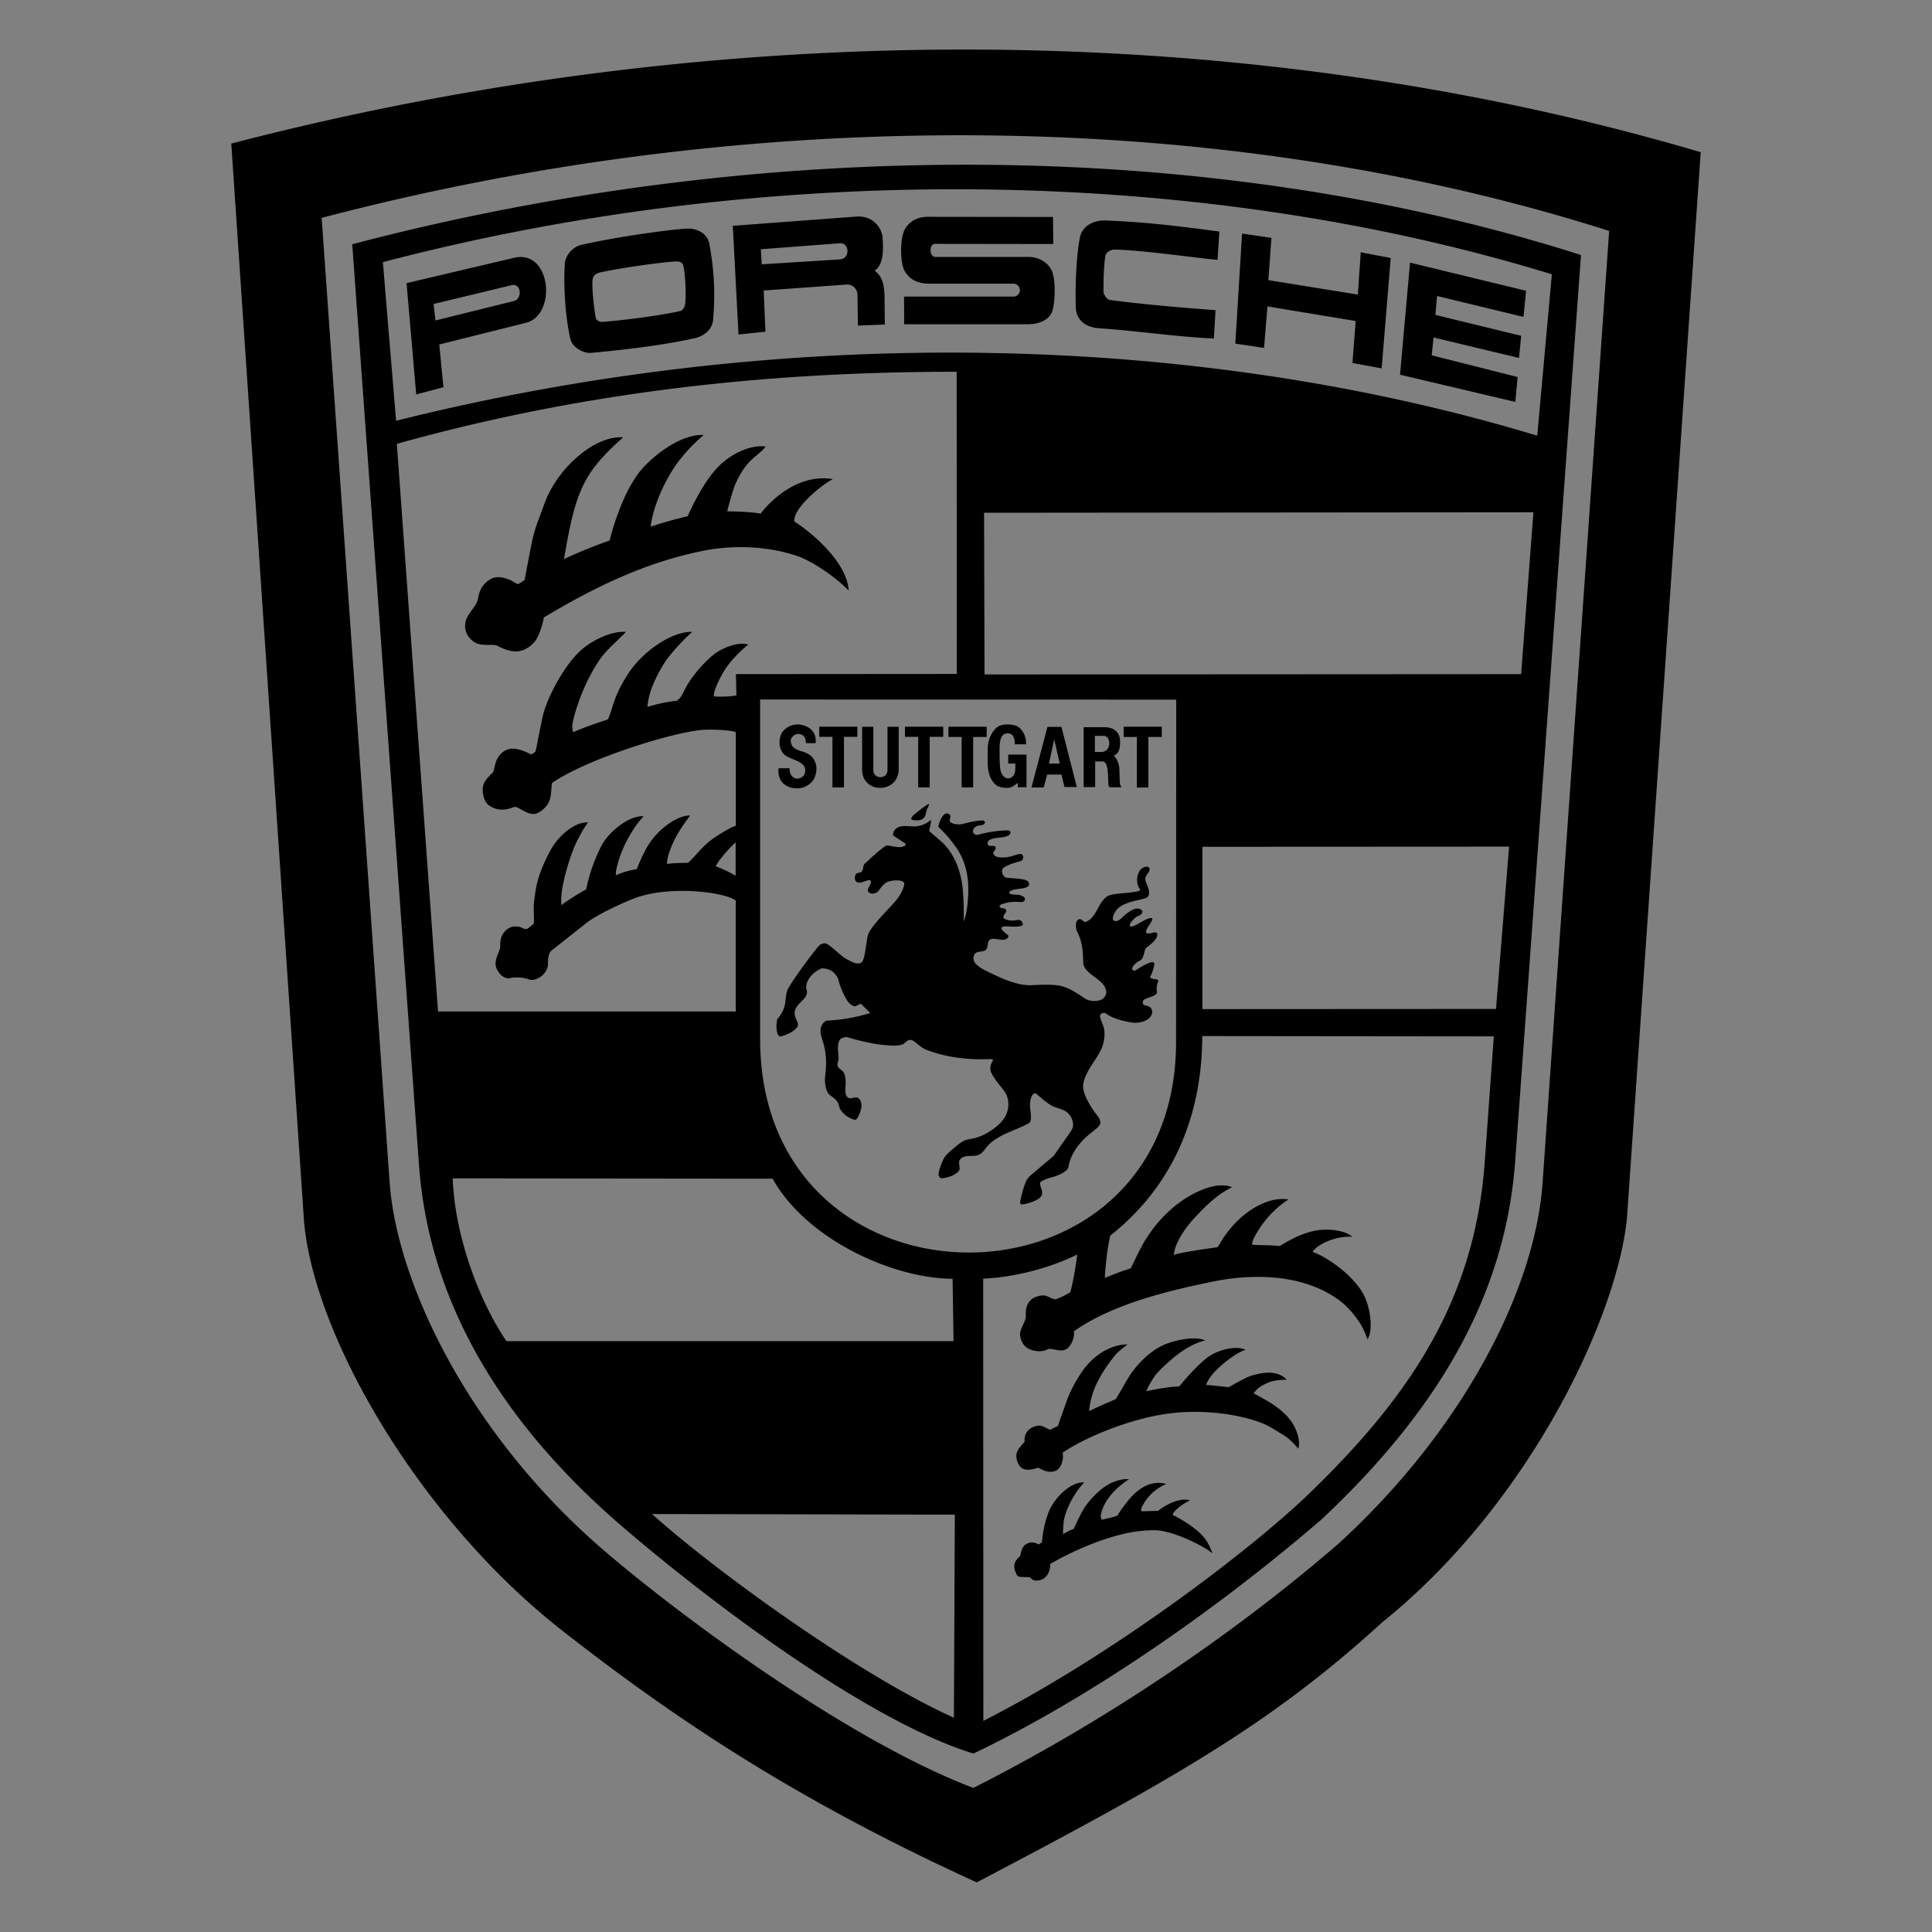 <svg xmlns="http://www.w3.org/2000/svg" width="2500" height="2500" viewBox="0 0 192.756 192.756"><g fill-rule="evenodd" clip-rule="evenodd"><path fill="#808080" d="M0 0h192.756v192.756H0V0z"/><path d="M137.906 161.859c-11.01 10.045-20.488 15.459-40.455 25.947-18.586-8.465-30.717-16.809-41.237-25.027-14.538-11.334-24.981-29.738-25.887-41.025L23.074 14.325c49.135-12.79 101.398-12.499 146.607.859l-7.359 106.341c-.937 9.631-9.541 28.356-24.416 40.334zm15.998-43.857l6.641-94.961C121.637 10.634 75.033 10.45 32.093 21.737l6.778 96.204c.706 9.998 7.898 25.289 21.685 37.006 8.297 7.055 24.553 18.895 36.559 23.434 13.834-7.008 26.408-15.719 36.377-24.322 12.36-11.274 19.66-25.291 20.412-36.057zm-22.008 33.549c-9.555 8.252-22.42 17.5-34.781 23.404-11.041-3.42-27.358-16.027-35.21-22.805-13.695-11.84-19.262-24.23-20.105-35.949l-6.656-91.832c40.885-10.75 85.512-10.75 122.592 1.073l-6.578 90.606c-.951 12.054-6.549 23.571-19.262 35.503zM38.2 26.154l1.319 15.827c39.029-9.769 79.915-8.787 113.852 1.488l1.457-16.103C119.662 16.569 76.969 15.986 38.2 26.154zm97.056 5.874l-8.803-1.457-.338 4.141-2.867-.43.674-10.98 2.93.43-.307 4.217 8.926 1.441.291-4.217 2.99.567-.904 11.011-2.914-.536.322-4.187zm-42.483-3.726c-1.074 0-1.933-.291-2.5-1.242-.49-.782-.49-3.328 0-4.171.537-.981 1.503-1.257 2.301-1.257l12.483.015.029 2.699-11.807-.016c-.583 0-.598 1.304.046 1.304h9.308c1.09 0 2.055.659 2.361 1.518.338.92.277 3.006 0 3.865-.26.859-1.242 1.334-2.469 1.334H90.212l-.016-2.761h10.964a.646.646 0 0 0 0-1.288h-8.387zm-7.222 1.097a1.032 1.032 0 0 0-1.073-1.012l-8.282.598.168 4.11-2.684.276-.568-10.842 12.331-.921c1.595-.122 2.53 1.074 2.606 2.071.092 1.181.138 2.699-.783 3.328.768.567.967 1.411.982 2.592l.031 2.776-2.684.107-.044-3.083zm-1.759-3.519c1.058-.061.966-1.703 0-1.61l-7.883.598.092 1.503 7.791-.491zm-25.824-1.44c2.53-.598 7.713-1.426 10.428-1.626 1.242-.091 2.208.553 2.377 1.519.399 2.224.645 4.524.369 7.607-.077.889-.844 1.595-1.856 1.81-3.48.767-7.392 1.181-10.291 1.457-.736.077-1.901-.506-2.101-1.426-.506-2.24-.69-5.368-.537-7.515.062-.799.798-1.642 1.611-1.826zm9.85 6.604c.352-.076.506-.46.537-.736.123-.844.015-3.052-.185-3.789-.061-.291-.306-.475-.858-.429-1.503.092-5.476.66-7.438 1.089-.521.123-.721.429-.751.705-.092.721.122 2.699.307 3.804.046.261.384.444.644.43 2.652-.215 5.781-.644 7.744-1.074zm43.489-6.147c-.584-.016-.982.337-1.027.644-.139.905-.186 2.07-.186 3.589 0 .199.338.751.629.797 2.639.368 7.76.829 10.551 1.013l-.168 2.837c-3.666-.168-7.5-.751-11.471-1.028-1.303-.092-2.254-.797-2.301-2.054-.076-2.071.047-5.2.414-7.024.246-1.12 1.318-1.702 2.531-1.672 3.664.138 6.578.46 11.379 1.104l-.184 2.823c-2.331-.201-6.747-.891-10.167-1.029zm-60.012.823c3.711-.874 4.278 5.72 1.18 6.487l-8.649 2.163.414 4.263-2.714.722-.966-11.105 10.735-2.53zm-.045 4.319c.889-.199.767-1.793-.185-1.594l-7.806 1.886.185 1.642 7.806-1.934zm91.775 3.633l-.184 1.779 8.572 2.162-.23 2.485-11.502-2.714.998-11.181 11.578 2.807-.26 2.607-8.619-2.086-.168 1.887 8.557 2.085-.215 2.208-8.527-2.039zM60.067 65.493c-1.196 1.595-2.3 4.049-2.821 6.134-.185.706-.185.966-.061 1.426 1.134-.506 2.607-.997 3.465-1.273.338-.75.521-1.61.813-2.3.459-1.073.751-1.534 1.227-2.285 1.365-2.116 4.248-4.202 6.379-4.156-.706.613-2.178 2.147-2.76 3.067-.475.767-.92 1.595-1.258 2.454-.291.768-.383 1.334-.46 1.963 1.104-.322 2.193-.552 2.898-.598.476-.261.629-.768.89-1.243.812-1.518 2.407-3.221 3.42-3.772.812-.445 2.009-.874 2.867-.598-.92.69-1.886 1.794-2.315 2.454-.445.705-1.166 2.071-1.135 2.714.752.062 1.825 0 2.255-.107l-.047-2.117 22.037-.016-.015-30.151c-17.146 0-35.932 1.626-55.853 7.193l4.11 56.635h29.705v-11.07c-1.196-.889-6.748-1.534-10.167-.2-.828.322-3.527 1.488-4.754 2.453l-3.45 2.731c-.338.276-.368.874-.368 1.333 0 1.012-1.181 1.779-1.84 1.564-.537-.184-1.273-.291-1.948-.137-.721.152-1.364-.754-1.426-1.273-.092-.645.415-1.487.445-1.764.031-.261-.138-1.289.812-1.917.429-.275 1.027-.261 1.457-.03a.566.566 0 0 0 .414.062c.154-.062.568-.429.675-.521.046-.613-.046-1.58.016-2.116.138-1.043.199-1.641.521-2.654.276-.874.874-2.146 1.318-2.868.798-1.303 2.377-2.561 3.559-2.454-.461.614-.614.936-.951 1.565-.629 1.15-1.212 3.052-1.487 4.34-.185.828-.276 1.473-.23 2.346.905-.674 1.855-1.227 2.484-1.579.291-1.519.89-3.159 1.533-4.37.767-1.458 2.837-3.038 4.188-2.915-1.273 1.38-2.179 3.297-2.516 4.524-.138.49-.307 1.059-.229 1.365.505-.276 1.549-.552 2.054-.598.338-.843.798-1.856 1.182-2.454 1.196-1.841 3.082-2.96 4.156-2.914-.844 1.135-1.565 2.162-2.086 3.681-.154.444-.23.92-.23 1.15.659-.107 1.687-.107 2.101-.107.767-.69 1.318-1.519 2.239-2.224.767-.599 2.193-1.411 2.53-1.473v-9.309c0-.2-2.438-.383-3.65-.23-3.22.384-11.271 2.914-14.676 5.261-.077.2-.061 1.319-.292 1.84-.199.475-.705.966-1.195 1.181-.874.384-1.887-.782-2.332-.613-.46.169-1.441.567-2.5-.184-.475-.337-.72-1.289-.552-1.993.154-.507.583-.905.92-1.227.307-.307.092-1.488 1.195-2.193.768-.491 1.825-.092 2.639.337a1.17 1.17 0 0 0 .444-.26c.107-.323.276-1.304.43-2.071.184-.829.246-1.365.491-2.131.614-1.855 2.085-4.524 3.62-5.92 1.211-1.074 3.097-1.932 4.493-1.84-.139.212-1.871 1.762-2.378 2.452zm3.545-18.154c1.166-1.625 4.233-4.079 6.595-3.94-1.289 1.119-2.424 2.361-3.221 3.68-1.042 1.703-1.886 3.834-2.07 5.476.782-.292 2.622-.813 3.68-1.043.936-2.04 2.163-4.294 3.682-5.506 1.088-.874 2.652-1.625 4.11-1.457-.338.476-.89.844-1.304 1.227-.751.659-1.272 1.549-1.687 2.454-.307.674-.828 2.699-.844 2.791 1.058-.015 2.929.107 3.328.23 1.243-1.626 3.958-3.988 7.208-3.451-1.411.766-3.987 3.004-3.833 4.232 2.116 1.366 5.275 4.233 5.413 6.887-1.441-1.503-3.818-2.991-5.015-3.405-2.868-1.012-6.288-1.15-9.14-.629-5.95 1.12-11.21 3.696-16.255 6.718-.122.812-.568 2.039-.936 2.454-.368.414-.92.812-1.518.904-.751.123-1.519-.184-2.162-.521-.415-.23-1.503.062-2.193-.307-.475-.246-1.212-.936-1.012-2.024.168-.966 1.134-1.549 1.272-2.469.199-1.35 1.181-1.933 1.687-2.024.552-.107 1.12.077 1.625.307.215.107.444.291.645.353.199-.062.49-.307.659-.383.046-.154.553-2.96.828-4.187.276-1.227.751-2.271 1.15-3.42 1.197-3.404 4.892-6.84 7.853-6.656-.154.215-1.105.905-2.424 2.439-2.131 2.499-2.668 5.153-3.466 9.708 1.641-.767 3.067-1.319 4.555-1.856a26.167 26.167 0 0 1 1.411-4.125c.383-.862.843-1.705 1.379-2.457zm89.376 3.771l-54.808.047.047 16.133 53.535-.031 1.226-16.149zm-48.515 83.531c-.629.322-1.41.123-1.732-.016-.553-.23-.92-.799-.967-1.457-.045-.521.461-1.15.568-1.719.045-.23-.199-1.363.766-1.947.186-.107.736-.307 1.119-.244.385.076.691.322 1.074.383a7.484 7.484 0 0 0 1.488-.721c.307-1.182.537-2.545.689-3.758-2.744 1.365-6.334 2.285-9.385 2.408l.016 44.123c12.805-6.504 26.852-17.146 32.832-22.99 9.678-9.432 16.195-18.986 17.191-32.758l.904-12.545-29.09-.031c0 7.115-2.377 14.539-9.172 19.906-.383 1.549-.566 4.156-.537 4.219.936-.385 1.811-.721 2.578-.951.061-.092 1.15-2.469 1.641-3.113 1.15-1.779 2.699-3.299 4.584-4.311 1.182-.598 2.623-1.15 3.896-.674-1.672.797-2.977 2.238-3.758 3.066-.721.768-1.564 1.902-1.947 3.068a5.654 5.654 0 0 0-.123.613c.783-.246 3.281-.613 4.324-.752.123-.016.445-.705.691-1.043.305-.414.49-.674.98-1.227 1.258-1.365 3.389-2.822 5.459-2.5-1.133.721-2.377 1.871-3.373 3.68-.139.277-.322.66-.246.828.307.062 1.826.031 2.746.139 1.057-.658 2.178-1.242 3.389-1.502 1.365-.307 3.145-.062 3.85.582-.828-.047-1.611.107-2.361.398-.43.17-1.289.568-1.611 1.119.812.23 2.148 1.105 2.99 1.811.584.49 1.289 1.197 1.734 1.84 1.119 1.52 1.35 4.248.75 5.062-.168-.477-.352-.951-.613-1.396-.537-.904-1.381-1.887-2.102-2.424-3.48-2.652-8.494-2.791-12.59-1.963-3.512.721-9.846 2.041-13.986 4.984.107.521-.215 1.396-.689 1.732-.628.463-1.516-.165-1.977.081zm6.834 4.959c.459-.705 1.012-1.732 1.287-2.178.967-1.549 2.363-2.699 3.312-3.145 1.305-.629 3.404-.996 4.34-.537-1.027.246-1.809.721-2.529 1.227-.736.508-2.18 1.826-2.547 2.379-.414.613-.689 1.164-.797 1.457 1.164-.262 2.561-.477 3.281-.477.521-.66 1.902-2.238 2.93-2.975.828-.584 2.592-1.166 3.695-.691-1.057.338-2.928 1.811-3.619 2.869-.152.244-.291.506-.322.643.568.047 1.641.154 2.225.23.061 0 1.656-.98 2.377-1.18.936-.262 2.469-.598 3.436.43-.705.014-1.365.076-1.887.307-.752.336-1.074.582-1.41 1.057 1.471.783 3.006 1.596 3.91 3.037.322.506.812 1.703.537 2.484-.461-.582-1.09-1.15-1.596-1.441-.721-.414-1.242-.812-2.117-1.15-2.744-1.027-6.332-1.303-9.201-.92-3.711.475-8.266 2.316-10.596 3.91.152.721-.199 1.564-.613 1.764-.875.445-1.717-.307-1.871-.26-.23.076-.936.322-1.441.107-.508-.199-.828-1.09-.629-1.656.152-.43.768-1.043.768-1.043-.094-.936.52-1.502 1.363-1.611.477-.045.812.322 1.197.4.352-.17.598-.291.781-.385.215-.766.537-1.549.752-2.193.352-1.088.873-2.055 1.533-3.066.951-1.457 2.639-2.838 4.646-2.867-.613.475-.967.736-1.35 1.211-.658.828-1.166 1.58-1.625 2.469-.414.783-.799 1.947-.859 2.975a49.792 49.792 0 0 1 2.639-1.181zm-.297 8.295c.521-.215 1.072-.367 1.625-.305-1.289.826-2.469 2.037-2.791 3.48-.031.152-.031.459.107.551.367-.092 1.303-.291 1.549-.414.152-.322.535-.828.797-1.166.92-1.225 2.24-2.451 4.064-1.992-1.197.537-1.887 1.287-2.408 2.238-.092.17-.152.492-.031.492.307 0 1.473-.047 1.641-.047.537-.475 2.102-1.381 3.176-1.043a5.432 5.432 0 0 0-1.457.998c-.107.121-.246.275-.275.459.949.475 1.793 1.012 2.576 1.688.414.352 1.012 1.012 1.379 2.146-.92-.797-3.926-2.225-5.566-2.301-1.074-.045-2.406.154-3.082.307-2.592.584-5.26 1.75-7.545 3.053.016.445-.062.98-.566 1.395-.338.277-1.074.414-1.352.016-.152-.215-1.15.016-1.363-.26 0 0-.262-.398-.293-.875-.029-.506.307-.812.584-1.074.076-.092.061-.949.705-1.242.398-.184.797-.121 1.135.094.139-.078.246-.154.338-.215.076-.998.26-1.918.629-2.914.506-1.412 2.162-3.129 3.588-3.068-.967 1.043-1.748 2.484-2.01 3.682-.076.383-.105 1.135-.105 1.486a6.92 6.92 0 0 1 1.072-.535c.154-.369.598-1.289.828-1.703.58-1.076 1.885-2.455 3.051-2.931zm-65.84-30.327c.184 5.336 2.362 11.779 5.352 16.24h44.611l-.092-6.225c-5.735 0-14.492-3.789-17.958-9.984l-31.913-.031zm30.669-13.918c0 28.371 41.497 28.371 41.497.291l.016-34.138-41.513-.015v33.862zm13.369-13.597c.491-.537.921-1.242 1.012-1.84.077-.491-1.303-.46-1.809-.153-.276.168-.537.506-.752.813-.153.23-.705.414-.981.154-.292-.276.23-.752.214-1.043 0-.491-.936.245-1.365.045-.291-.138-.307-.582-.107-.843.107-.138.414-.077.552-.229.138-.154.138-.384.184-.583.062-.23.307-.338.46-.506.583-.567 1.687-1.534 1.902-1.518.505.046 1.227.307 1.671.076.092-.046.261-.199.107-.291l-1.196-.784a.841.841 0 0 1 .276-.66c.552-.491 1.411-.153 2.132-.261.506-.077.981-.276 1.349-.628.092.368-.138.736-.138 1.119.46.43.936.797 1.381 1.212 1.319 1.318 1.886 3.236 1.978 4.923.077.782.077 1.579.077 2.883.215-.552.353-1.365.399-2.071.199-2.086-.123-3.941-1.303-5.521a12.373 12.373 0 0 0-1.626-1.841c.062-.613.583-1.656 1.074-1.272.322.245-.153.613.184.828.369.229.905.199 1.135.152.537-.137 1.058-.275 1.548-.321.23-.015.613-.123.691.107.061.153-.107.261-.277.322-.199.062-.506.016-.674.184-.139.138-.275.292-.23.491.061.23.307.353.553.276a12.052 12.052 0 0 1 2.836-.43c.508 0 .398.369.154.506-.168.092-.43.169-.598.185-.904.106-1.58.168-1.473.689.076.353.645.015.766.276.139.276-.244.429-.213.614.092.583 1.211.46 1.732.337.383-.092.996-.398 1.18-.153.17.214.031.552-.184.614-.553.153-1.502.429-1.764.735-.246.292.047.89.338.921.66.076 1.381.076 1.902.229.197.062.367.2.367.414 0 .23-.23.307-.414.368-.354.107-.951.107-1.273.246-.107.046-.322.123-.291.245.092.23.553.168.936.214.215.016.629.185.629.415 0 .246-.215.322-.598.292-.598-.046-1.15.03-1.41.138-.078.03-.537.091-.523.307.031.26.523.092.645.353.107.246-.229.383-.26.69 0 .123.061.184.184.23.398.168.857.152 1.258.077.414-.077.566.476.459.537-.535.291-1.732-.015-2.008.153-.383.245.643.797.613.92-.031.138-.154.276-.246.307-.521.199-1.195-.185-1.578.031-.322.199-.186.705-.385.966-.246.322-.797.184-1.043.368-.32.229-.336.782.016 1.12.277.26.537.443.889.613 1.596.797 3.252 1.594 4.801 1.486.797-.045 2.102-.09 2.822.094.936.229 1.887.949 2.377 1.258.398.244 1.043.307 1.549.121.367-.121.613-.551.537-.92-.23-1.227-2.256-1.609-2.285-2.836-.031-1.411-.154-2.178-.613-3.068-.17-.337-.199-1.119.199-1.226.322-.077.43.368.689.261 1.182-.46 1.229-2.331 2.455-2.685.719-.199 3.143-.229 2.943-.536-.506-.722-.275-1.549 0-1.933.184-.245.689-.491.891-.245.275.322-.416.705-.369 1.181.045.445.691 1.304.199 1.764-.291.276-2.484.369-3.129 1.35-.398.597-.443 1.073.031 1.027.383-.046.705-.506 1.059-.767.629-.459 1.135-.644 1.488-.307.184.168-.062.491-.4.583-.275.092-.949.813-.766.997.275.291 1.809-1.042 2.193-.767.199.153-.752 1.135-.584 1.395.199.322.844-.184 1.043.062.291.368-.506 1.089-.967 1.411-.352.229-.215 1.089-.721 1.35-.566.276-.828.765-.766.843.061.121.199.215.414.076.629-.398 1.41-.874 1.732-.751.184.077-.076.95-.307 1.364s.936.184.766.537c-.121.262-.199.66-.121 1.027.092.477-1.258.582-1.381.904-.137.369.139.461.275.477.814.123.707.873.385 1.195-.43.43-1.166.598-1.811.49-.553-.092-1.793-.32-2.529-.873-.23-.168-.568-.047-.613.184-.047.262.229.736.352 1.135.17.598.076 1.35-.123 1.934-.428 1.211-1.578 2.223-1.9 3.68-.078.383.031.859.184 1.227.338.799.828 1.549 1.379 2.225.078.215.186.459.094.658-.123.307-1.074.967-1.35 1.229-.875.812-1.627 1.871-1.795 3.021-.062.414-.951.828-1.549.996-.443.123-.904.246-1.271.537-.047.336.152.629.197.965.078.584-.658.875-1.227 1.059-.26.092-.537.17-.844.17-.107 0-.137-.186-.121-.277.168-.797.32-1.441.627-2.1.123-.246.322-.445.523-.615l2.191-1.84 1.719-2.469c.152-.23.215-.43.215-.598 0-.477-.199-.92-.537-1.227-.43-.385-1.059-.445-1.533-.691-.613-.307-1.504-1.164-1.627-1.227-.336-.168-.535.445-.582.797-.076.537.092 1.043.076 1.58 0 .246-.029.383-.152.537-1.441.828-3.236 1.135-4.295 2.453-.184.23-.352.477-.598.645-.598.414-1.594-.061-2.04.582-.199.293.031.676-.045.998-.046.184-.399.43-.675.566-.369.17-.766.262-1.166.293-.445-.215-.169-.844-.016-1.289.153-.461.369-.92.721-1.227.521-.461 1.18-1.043 1.595-1.242.352-.17.888-.17 1.318-.338a4.682 4.682 0 0 0 1.273-.613c.627-.398 1.211-.889 1.564-1.564.398-.768.352-1.793-.154-2.453-.461-.598-.996-1.182-1.303-1.855-.17-.369-.047-.875.215-1.213-.016-.014-.201-.139-.307-.107-2.194.094-4.417-.152-6.457-.965-.537-.215-1.089-.906-1.473-.951-.352-.047-.567.398-.92.49-.567.154-1.304.062-1.963 0-.767-.076-2.362-.414-3.512-.781-.184.029-.383.061-.552.168-.246.168-.292.537-.307.844-.031.414.092.797.045 1.227-.015.215-.138.445-.076.645.062.244.307.352.475.506.276.26.322.797.322 1.227 0 .475-.168 1.105.23 1.428.246.197.583-.062.89 0 .337.061.444.475.46.797.016.367-.291 1.148-.491 1.35-.138.137-.368.029-.537-.047-.444-.199-.859-.521-1.104-.951-.107-.184-.107-.414-.215-.613-.169-.338-.476-.535-.782-.766-.368-.277-.444-.783-.506-1.227-.046-.416.031-.814.062-1.229a7.75 7.75 0 0 0-.154-2.453c-.138-.613-.476-1.227-.322-1.84.077-.291.276-.568.553-.691a17.531 17.531 0 0 0 4.37-.766l-.92-.906c-.23 0-.414.23-.644.23-.246 0-.583-.352-.675-.475-.476-.705-.782-1.52-.997-2.348-.199-.322-.444-.643-.813-.797a1.876 1.876 0 0 0-.812-.154c-.767.338-1.472.998-1.534 1.842-.015.215.107.398.077.613-.045.367-.322.613-.583.875-.261.26-.506.521-.613.889-.093.307.015.629.152.92.092.199.2.398.123.613-.184.506-1.395 1.027-1.748 1.027-.123 0-.23-.168-.276-.307-.138-.461-.107-.951-.015-1.41a3.19 3.19 0 0 0 .705-1.227c.185-.613.092-1.273.384-1.842.766-1.303 2.729-3.91 3.112-4.293.169-.168.583-.261.752-.153.828.537 1.319 1.196 2.116 1.61.43.215.966.538 1.35.231.383-.307.444-2.362.69-2.884.449-.905 1.691-2.102 2.55-3.068zm15.265-12.775l-.338 1.288h-1.227l1.596-6.042h1.395l1.535 5.996h-1.229l-.307-1.242h-1.425zm1.257-1.097l-.553-2.423-.521 2.423h1.074zm-4.48-1.92c.016-.399-.107-.92-.428-1.043-.338-.123-.691-.015-.844.215-.262.429-.262 1.012-.246 1.901 0 .537.016 1.288.123 1.642.26.812.951.859 1.287.352.17-.245.17-.721.154-1.15h-.707v-.89h1.826v3.251h-.873v-.444c-.016.031-.4.322-.584.415-.307.137-.889.137-1.363-.062-.4-.169-.783-.705-.951-1.396-.17-.721-.094-1.657-.094-2.454.016-.844.461-1.779 1.074-2.132.43-.245 1.227-.245 1.732-.061.615.215 1.09 1.104.998 1.856h-1.104zm-20.544-1.646c.491.307.751.875.661 1.534H80.4c0-.613-.26-.905-.782-.92-.322-.015-.721.353-.721.629-.016.812.705.981 1.196 1.134.368.108.813.338 1.028.66.398.583.445 1.196.123 1.994-.153.383-.736.843-1.227.951-.552.123-1.227.062-1.779-.353-.445-.337-.645-.997-.553-1.595h1.089c0 .292.046.506.169.69.092.123.261.322.552.337a.79.79 0 0 0 .843-.874c-.061-.936-1.625-.997-2.162-1.595-.645-.736-.445-1.917.076-2.393.722-.674 1.704-.674 2.454-.199zm30.966 4c.016.23.031 1.043.061 1.564.016.153.17.353.17.368h-1.15c-.154 0-.17-.276-.184-.505-.031-.613.029-2.07-.568-2.07h-.736v2.561h-1.15v-5.981h2.07c1.043 0 1.564.599 1.564 1.411 0 .537-.016 1.166-.629 1.426.321.306.505.766.552 1.226zm-1.576-3.2h-.859v1.611h.629c1.042 0 1.027-1.611.23-1.611zm-25.893 5.143h-1.15v-5.046h-1.319V72.5h3.803v1.012h-1.334v5.046zm7.404 0v-5.046h-1.319V72.5h3.818v1.012h-1.35v5.046h-1.149zm3.017-6.057h3.818v1.027h-1.35v5.03h-1.149v-5.03h-1.319v-1.027zm19.95 1.028v5.045h-1.15v-5.045h-1.318v-1.027h3.803v1.027h-1.335zM88.545 76.82v-4.309h1.119v4.202c0 2.515-3.65 2.515-3.65.077v-4.279h1.119v4.325c.001.936 1.412.936 1.412-.016zm2.582 4.525c.338-.291.812-.689 1.364-1.042.491-.322-.061.415-.092.721-.092.828-.721.92-1.411.767-.121-.031-.075-.262.139-.446zm28.84 19.335l29.291-.016 1.303-16.195-30.594.016v16.195zm-24.703 50.437l-30.211-.061c6.226 5.598 20.642 16.072 30.119 20.32l.092-20.259zm-21.87-67.075c-.583.521-1.748 1.81-1.979 2.392.507.184 1.503.629 1.979.951v-3.343z"/></g></svg>
